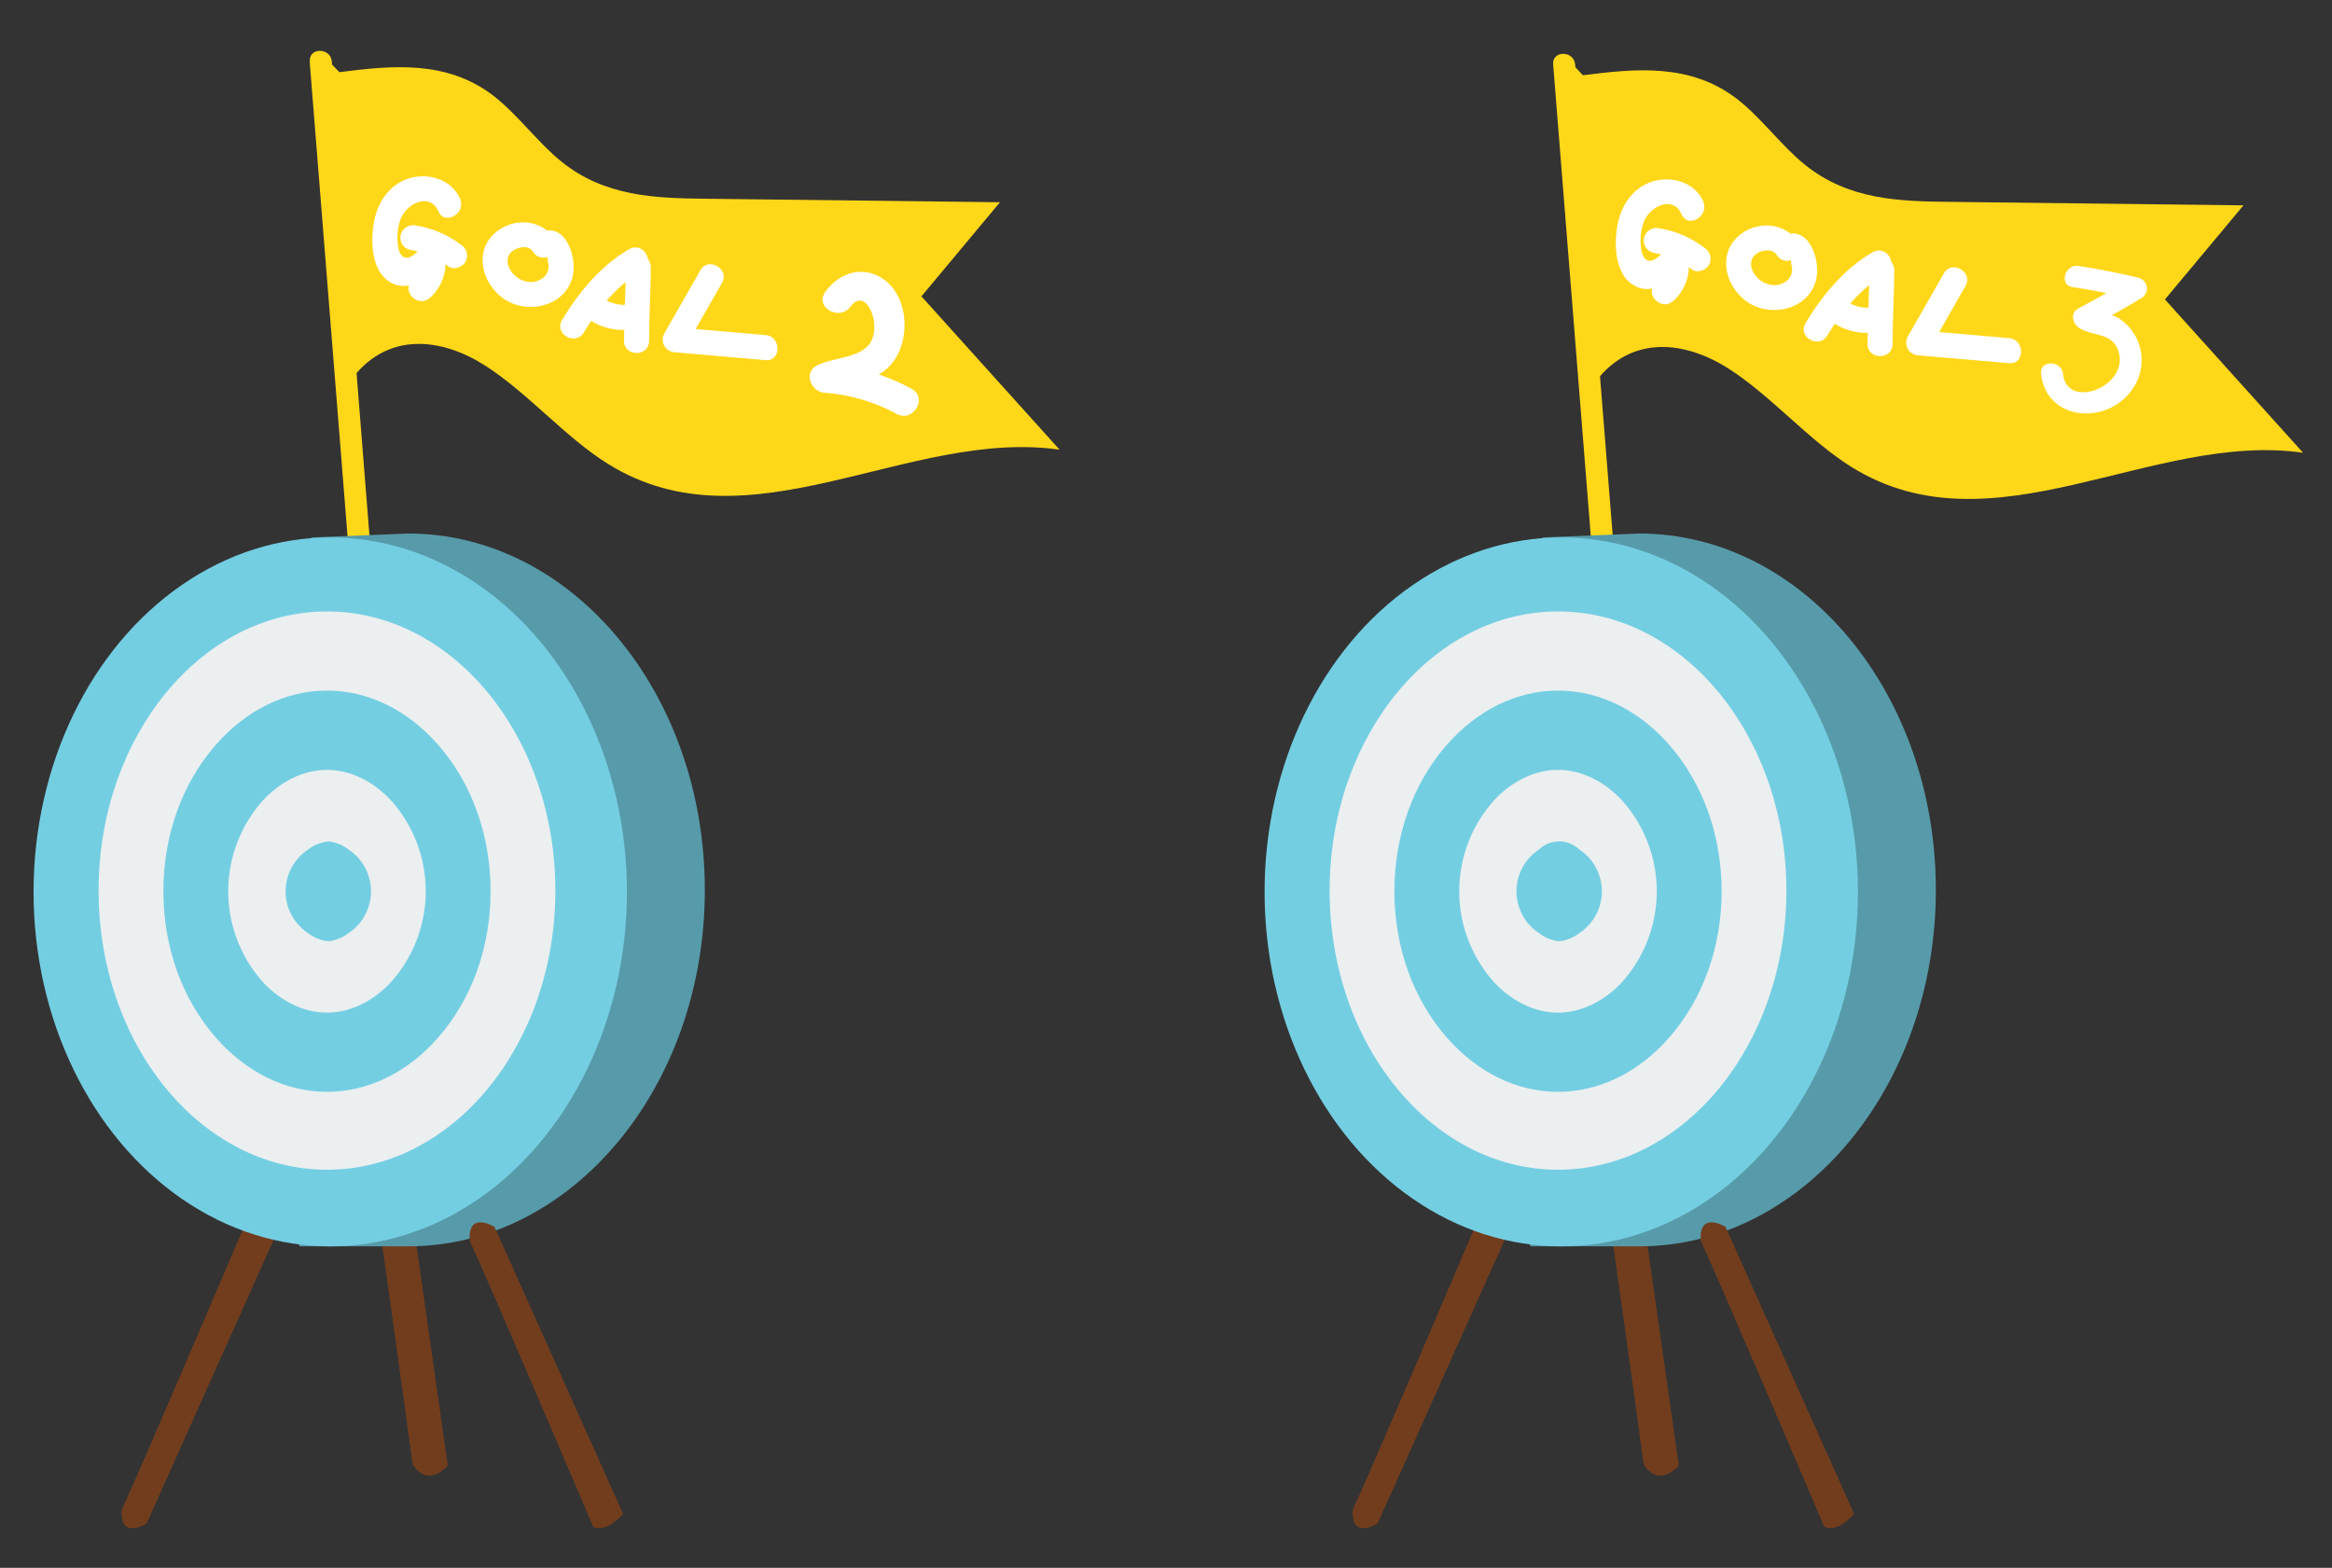 <svg xmlns="http://www.w3.org/2000/svg" viewBox="0 0 530.97 356.98"><rect x="0" y="0" width="530.97" height="356.98" fill="#333333" stroke="none"/><defs><style>.cls-1{fill:#ffd719;}.cls-2{fill:#fff;}.cls-3{fill:#723d1d;}.cls-4{fill:#579baa;}.cls-5{fill:#74cee2;}.cls-6{fill:#ebeff0;}</style></defs><title>Artboard 1</title><g id="goal2"><path class="cls-1" d="M70.51,14l8.67,108.7c.26,3.21,5.3,3.24,5,0L75.55,14c-.26-3.21-5.3-3.24-5,0Z"/><path class="cls-1" d="M77.28,16.43c11.87-1.51,24.4-2.84,35.09,5.39,5.45,4.2,10.09,10.66,15.49,15,9.91,8,21.52,8.3,32.66,8.43l67.16.8L209.8,67.48l31.45,34.91c-34.46-4.94-70.59,23.25-102.77,3.27-9.77-6.07-18.33-16.24-28.07-22.45s-21.81-7.74-30,2.67q-3.67-35.54-5.16-71.53"/><path class="cls-2" d="M104.73,45.23c-1.76-4-6.27-5.66-10.42-4.9-4.65.86-7.8,4.65-8.91,9.11-1.05,4.25-1.12,11.14,2.58,14.2,4.35,3.59,9.48-.14,12.38-3.65L95.6,58.73a4.77,4.77,0,0,1-1.69,5.05c-2.72,2.47,1.32,6.5,4,4a10.47,10.47,0,0,0,3.15-10.6c-.47-2-3.4-2.92-4.77-1.26S92,60.7,90.8,56.87a12.43,12.43,0,0,1,.45-7.08c1.32-3.41,6.62-6.1,8.56-1.68,1.47,3.35,6.39.45,4.93-2.88Z"/><path class="cls-2" d="M93.23,56.85a19.28,19.28,0,0,1,8.84,3.79c1.24.94,3.18.18,3.9-1a2.92,2.92,0,0,0-1-3.9,22.83,22.83,0,0,0-10.2-4.37,2.94,2.94,0,0,0-3.51,2,2.87,2.87,0,0,0,2,3.51Z"/><path class="cls-2" d="M126.33,54.47c-3-4.59-9.37-5-13.46-1.56-5.1,4.25-3.1,11.75,1.88,15.15,5.2,3.54,13.56,1.85,15.51-4.65,1.43-4.76-1.66-13.64-7.88-10.19-3.21,1.78-.34,6.71,2.88,4.93-1,.54-.61-.47-.57.89,0,.46.2.92.21,1.4a3.24,3.24,0,0,1-1.5,3c-2.33,1.59-5.35.59-6.93-1.55-1.25-1.68-1.34-3.91.62-5,1.3-.75,3.39-1,4.31.46,2,3.07,6.93.22,4.93-2.88Z"/><path class="cls-2" d="M143.27,56.73c-6.4,3.64-11.55,9.87-15.29,16.12-1.89,3.16,3,6,4.93,2.88,3.24-5.42,7.69-10.91,13.25-14.07,3.19-1.82.32-6.75-2.88-4.93Z"/><path class="cls-2" d="M142.48,60.85c0,5.59-.36,11.18-.39,16.77,0,3.67,5.69,3.68,5.7,0,0-5.59.36-11.18.39-16.77,0-3.67-5.69-3.68-5.7,0Z"/><path class="cls-2" d="M132,70.34c1.84,3.34,7,5.1,10.62,4.74a2.93,2.93,0,0,0,2.85-2.85,2.87,2.87,0,0,0-2.85-2.85,7.81,7.81,0,0,1-3.43-.5,4.73,4.73,0,0,1-2.26-1.41c-1.77-3.22-6.7-.34-4.93,2.88Z"/><path class="cls-2" d="M159.47,61.55l-8.22,14.37a2.89,2.89,0,0,0,2.46,4.29L174.29,82c3.66.32,3.64-5.39,0-5.7l-20.59-1.78,2.46,4.29,8.22-14.37c1.83-3.19-3.1-6.07-4.93-2.88Z"/><path class="cls-2" d="M193.65,69.81c3.79-5.14,7.91,5.65,3.56,9.34-2.85,2.42-7.81,2.38-11.18,4.07-3.17,1.59-1.36,6,1.68,6.2a40.77,40.77,0,0,1,16.47,4.84c3.78,2,7.15-3.74,3.36-5.74a48.92,48.92,0,0,0-19.83-5.75l1.68,6.2c4.4-2.2,9.55-1.83,13.17-5.63,3-3.2,3.9-8.06,3.11-12.29-1.76-9.44-11.89-12.57-17.76-4.6-2.54,3.45,3.23,6.77,5.74,3.36Z"/><path class="cls-3" d="M94.56,281.71l7.39,52s-4.43,5.32-8-.3c-1.48-11.23-7.1-51.14-7.1-51.14Z"/><path class="cls-4" d="M67.65,130.45,48.14,252.25l20.1,31.53H92.93c37.31,0,67.55-36.33,67.55-81.15s-30.24-81.15-67.55-81.15L71,122.37Z"/><path class="cls-3" d="M62.63,281.59,33.36,346.93s-6.21,3.84-5.62-3.25c3.55-7.39,28.08-65,28.08-65S58.49,276.86,62.63,281.59Z"/><ellipse class="cls-5" cx="75.19" cy="203.08" rx="67.55" ry="80.71"/><path class="cls-6" d="M74.45,266.34c28.69,0,52-28.51,52-63.56s-23.34-63.56-52-63.56-52,28.51-52,63.56S45.76,266.34,74.45,266.34Z"/><path class="cls-5" d="M74.45,248.6c9.36,0,18.36-4.4,25.34-12.38,7.68-8.79,11.91-20.61,11.91-33.3s-4.23-24.51-11.91-33.3c-7-8-16-12.38-25.34-12.38s-18.36,4.4-25.34,12.38c-7.68,8.79-11.91,20.61-11.91,33.3s4.23,24.51,11.91,33.3C56.1,244.21,65.09,248.6,74.45,248.6Z"/><path class="cls-6" d="M74.45,230.57c5,0,10.08-2.33,14.21-6.55a31,31,0,0,0,0-42.17c-4.13-4.23-9.18-6.55-14.21-6.55s-10.08,2.33-14.21,6.55a31,31,0,0,0,0,42.17C64.38,228.24,69.42,230.57,74.45,230.57Z"/><path class="cls-5" d="M74.75,214.31a8.93,8.93,0,0,0,4.62-1.86,11.39,11.39,0,0,0,0-19,8.92,8.92,0,0,0-4.61-1.86,8.93,8.93,0,0,0-4.62,1.86,11.39,11.39,0,0,0,0,19A8.92,8.92,0,0,0,74.75,214.31Z"/><path class="cls-3" d="M141.86,344.68l-29.27-65.33s-6.21-3.84-5.62,3.25c3.55,7.39,28.08,65,28.08,65S137.72,349.41,141.86,344.68Z"/></g><g id="goal3"><path class="cls-1" d="M353.64,14.68l8.67,108.7c.26,3.21,5.3,3.24,5,0l-8.67-108.7c-.26-3.21-5.3-3.24-5,0Z"/><path class="cls-1" d="M360.41,17.14c11.87-1.51,24.4-2.84,35.09,5.39,5.45,4.2,10.09,10.66,15.49,15,9.91,8,21.52,8.3,32.66,8.43l67.16.8L492.93,68.18l31.45,34.91c-34.46-4.94-70.59,23.25-102.77,3.27-9.77-6.07-18.33-16.24-28.07-22.45s-21.81-7.74-30,2.67Q359.9,51,358.41,15"/><path class="cls-2" d="M387.86,45.93c-1.76-4-6.27-5.66-10.42-4.9-4.65.86-7.8,4.65-8.91,9.11-1.05,4.25-1.12,11.14,2.58,14.2,4.35,3.59,9.48-.14,12.38-3.65l-4.77-1.26A4.77,4.77,0,0,1,377,64.49c-2.72,2.47,1.32,6.5,4,4a10.47,10.47,0,0,0,3.15-10.6c-.47-2-3.4-2.92-4.77-1.26s-4.33,4.75-5.53.91a12.43,12.43,0,0,1,.45-7.08c1.32-3.41,6.62-6.1,8.56-1.68,1.47,3.35,6.39.45,4.93-2.88Z"/><path class="cls-2" d="M376.36,57.55a19.28,19.28,0,0,1,8.84,3.79c1.24.94,3.18.18,3.9-1a2.92,2.92,0,0,0-1-3.9A22.83,22.83,0,0,0,377.87,52a2.94,2.94,0,0,0-3.51,2,2.87,2.87,0,0,0,2,3.51Z"/><path class="cls-2" d="M409.46,55.18c-3-4.59-9.37-5-13.46-1.56-5.1,4.25-3.1,11.75,1.88,15.15,5.2,3.54,13.56,1.85,15.51-4.65,1.43-4.76-1.66-13.64-7.88-10.19-3.21,1.78-.34,6.71,2.88,4.93-1,.54-.61-.47-.57.89,0,.46.2.92.21,1.4a3.24,3.24,0,0,1-1.5,3c-2.33,1.59-5.35.59-6.93-1.55-1.25-1.68-1.34-3.91.62-5,1.3-.75,3.39-1,4.31.46,2,3.07,6.93.22,4.93-2.88Z"/><path class="cls-2" d="M426.4,57.43c-6.4,3.64-11.55,9.87-15.29,16.12-1.89,3.16,3,6,4.93,2.88,3.24-5.42,7.69-10.91,13.25-14.07,3.19-1.82.32-6.75-2.88-4.93Z"/><path class="cls-2" d="M425.61,61.55c0,5.59-.36,11.18-.39,16.77,0,3.67,5.69,3.68,5.7,0,0-5.59.36-11.18.39-16.77,0-3.67-5.69-3.68-5.7,0Z"/><path class="cls-2" d="M415.15,71c1.84,3.34,7,5.1,10.62,4.74a2.93,2.93,0,0,0,2.85-2.85,2.87,2.87,0,0,0-2.85-2.85,7.81,7.81,0,0,1-3.43-.5,4.73,4.73,0,0,1-2.26-1.41c-1.77-3.22-6.7-.34-4.93,2.88Z"/><path class="cls-2" d="M442.6,62.25l-8.22,14.37a2.89,2.89,0,0,0,2.46,4.29l20.59,1.78c3.66.32,3.64-5.39,0-5.7l-20.59-1.78,2.46,4.29,8.22-14.37c1.83-3.19-3.1-6.07-4.93-2.88Z"/><path class="cls-2" d="M471.94,65.38c4.64.69,9.21,1.59,13.76,2.71l-.6-4.57q-5.83,3.53-11.87,6.69c-1.8.94-1.43,3.3,0,4.32,3.26,2.33,8,.81,9.26,6,1.85,7.57-11.85,12.87-12.76,4.61-.35-3.16-5.35-3.2-5,0,1.18,10.62,14.64,11.71,20.46,3.94a11.44,11.44,0,0,0,1.44-11.72,11.64,11.64,0,0,0-3.93-4.71c-2.1-1.46-5-1.06-6.95-2.43v4.32q6-3.16,11.87-6.69a2.53,2.53,0,0,0-.6-4.57c-4.55-1.12-9.13-2-13.76-2.71-3.15-.47-4.51,4.35-1.33,4.82Z"/><path class="cls-3" d="M374.85,281.71l7.39,52s-4.43,5.32-8-.3c-1.48-11.23-7.1-51.14-7.1-51.14Z"/><path class="cls-4" d="M347.94,130.45l-19.51,121.8,20.1,31.53h24.69c37.31,0,67.55-36.33,67.55-81.15s-30.24-81.15-67.55-81.15l-21.93.89Z"/><path class="cls-3" d="M342.92,281.59l-29.27,65.33s-6.21,3.84-5.62-3.25c3.55-7.39,28.08-65,28.08-65S338.78,276.86,342.92,281.59Z"/><ellipse class="cls-5" cx="355.48" cy="203.08" rx="67.55" ry="80.71"/><path class="cls-6" d="M354.74,266.34c28.69,0,52-28.51,52-63.56s-23.34-63.56-52-63.56-52,28.51-52,63.56S326.05,266.34,354.74,266.34Z"/><path class="cls-5" d="M354.74,248.6c9.36,0,18.36-4.4,25.34-12.38,7.68-8.79,11.91-20.61,11.91-33.3s-4.23-24.51-11.91-33.3c-7-8-16-12.38-25.34-12.38s-18.36,4.4-25.34,12.38c-7.68,8.79-11.91,20.61-11.91,33.3s4.23,24.51,11.91,33.3C336.39,244.21,345.38,248.6,354.74,248.6Z"/><path class="cls-6" d="M354.74,230.57c5,0,10.08-2.33,14.21-6.55a31,31,0,0,0,0-42.17c-4.13-4.23-9.18-6.55-14.21-6.55s-10.08,2.33-14.21,6.55a31,31,0,0,0,0,42.17C344.67,228.24,349.71,230.57,354.74,230.57Z"/><path class="cls-5" d="M355,214.31a8.93,8.93,0,0,0,4.62-1.86,11.39,11.39,0,0,0,0-19,6.65,6.65,0,0,0-9.23,0,11.39,11.39,0,0,0,0,19A8.92,8.92,0,0,0,355,214.31Z"/><path class="cls-3" d="M422.15,344.68l-29.27-65.33s-6.21-3.84-5.62,3.25c3.55,7.39,28.08,65,28.08,65S418,349.41,422.15,344.68Z"/></g></svg>